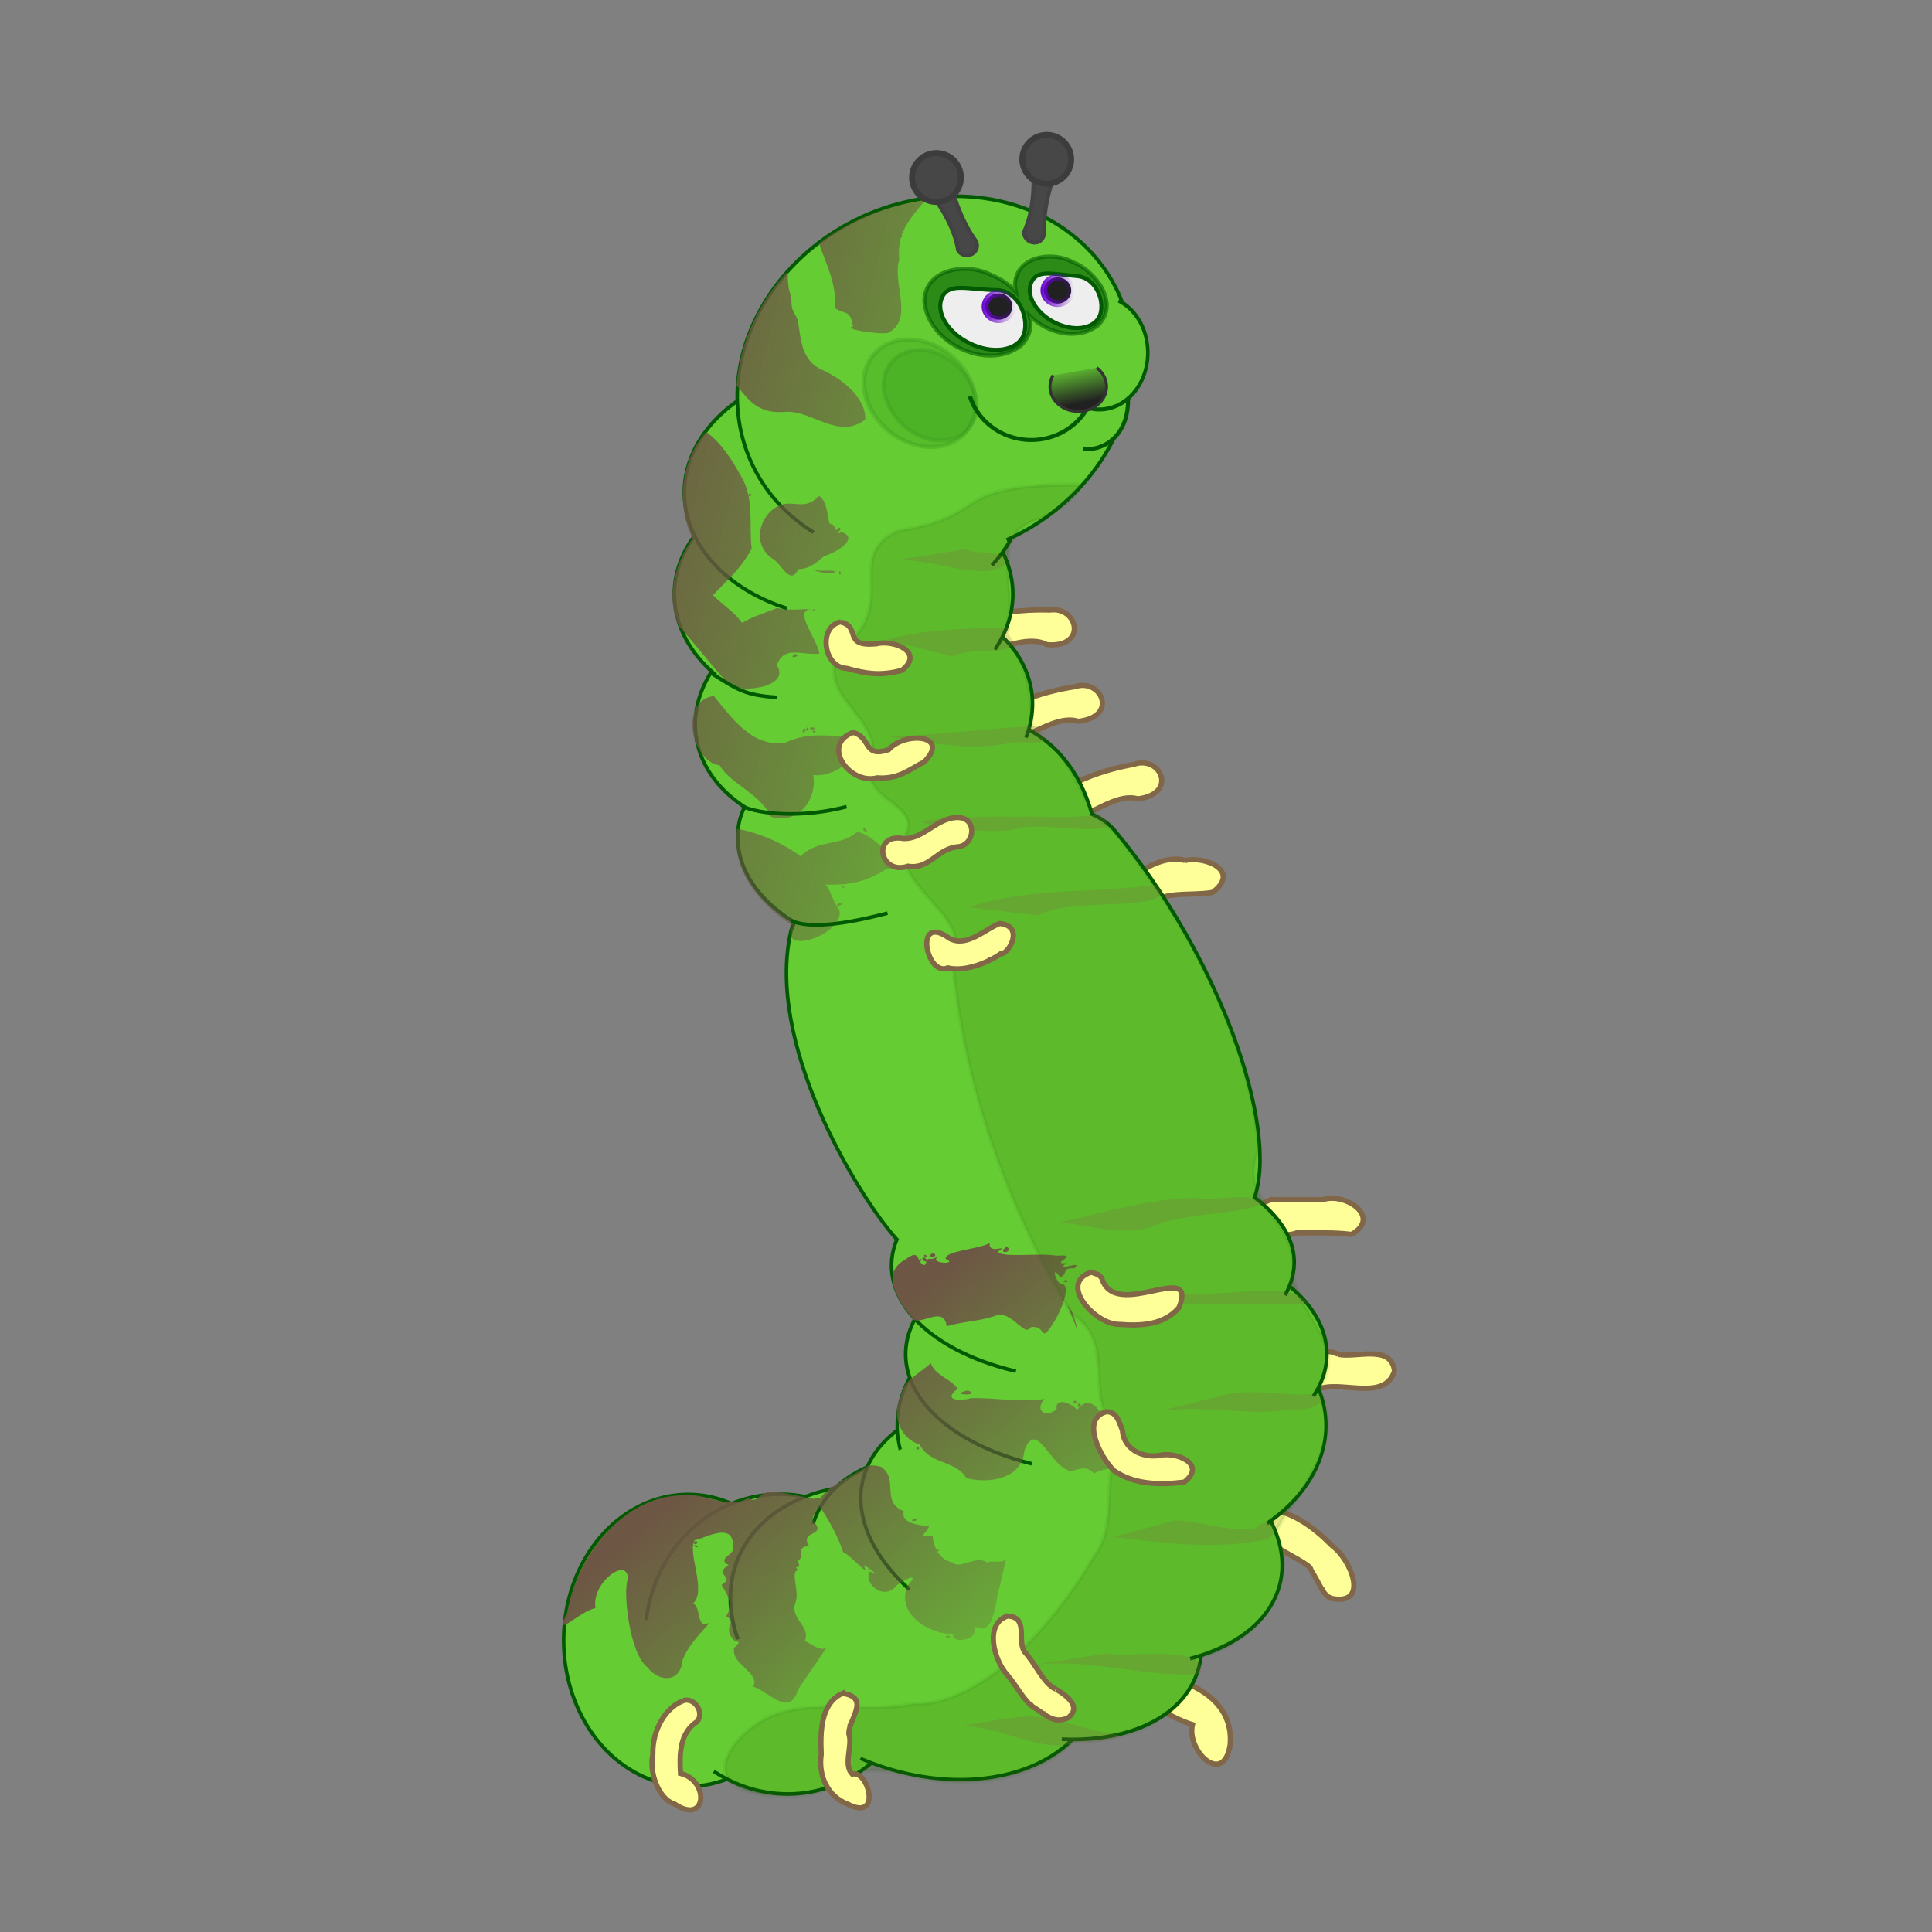 <?xml version="1.0" encoding="UTF-8" standalone="no"?>
<!-- Created with Inkscape (http://www.inkscape.org/) -->

<svg
   xmlns:dc="http://purl.org/dc/elements/1.1/"
   xmlns:cc="http://creativecommons.org/ns#"
   xmlns:rdf="http://www.w3.org/1999/02/22-rdf-syntax-ns#"
   xmlns:svg="http://www.w3.org/2000/svg"
   xmlns="http://www.w3.org/2000/svg"
   xmlns:sodipodi="http://sodipodi.sourceforge.net/DTD/sodipodi-0.dtd"
   xmlns:inkscape="http://www.inkscape.org/namespaces/inkscape"
   id="svg2"
   sodipodi:docname="icon.svg"
   viewBox="0 0 100 100"
   version="1.1"
   inkscape:version="0.92.2 (5c3e80d, 2017-08-06)"
   width="100"
   height="100">
  <rect x="0" y="0" width="100" height="100" fill="#808080" stroke="none"/>
  <sodipodi:namedview
     id="namedview92"
     bordercolor="#666666"
     inkscape:pageshadow="2"
     guidetolerance="10"
     pagecolor="#ffffff"
     gridtolerance="10"
     inkscape:window-maximized="1"
     inkscape:zoom="5.2149347"
     objecttolerance="10"
     borderopacity="1"
     inkscape:current-layer="svg2"
     inkscape:cx="108.34422"
     inkscape:cy="55.162915"
     inkscape:window-y="68"
     inkscape:window-x="134"
     inkscape:window-width="3706"
     showgrid="false"
     inkscape:pageopacity="0"
     inkscape:window-height="2050" />
  <defs
     id="defs4">
    <linearGradient
       id="linearGradient3069"
       y2="129.23"
       gradientUnits="userSpaceOnUse"
       x2="89.429"
       gradientTransform="matrix(0.207,0,0,0.207,37.088,-11.747)"
       y1="129.23"
       x1="80.916"
       inkscape:collect="always">
      <stop
         id="stop3954-7"
         style="stop-color:#6600cc"
         offset="0" />
      <stop
         id="stop3956-7"
         style="stop-color:#6600cc;stop-opacity:0"
         offset="1" />
    </linearGradient>
    <linearGradient
       id="linearGradient3078"
       y2="129.23"
       gradientUnits="userSpaceOnUse"
       x2="89.429"
       gradientTransform="matrix(0.207,0,0,0.207,34.043,-10.915)"
       y1="129.23"
       x1="80.916"
       inkscape:collect="always">
      <stop
         id="stop3954"
         style="stop-color:#6600cc"
         offset="0" />
      <stop
         id="stop3956"
         style="stop-color:#6600cc;stop-opacity:0"
         offset="1" />
    </linearGradient>
    <linearGradient
       id="linearGradient3099"
       y2="465.09"
       gradientUnits="userSpaceOnUse"
       x2="77.015"
       gradientTransform="matrix(0.207,0,0,0.207,39.496,-7.308)"
       y1="384.81"
       x1="8.535"
       inkscape:collect="always">
      <stop
         id="stop5263"
         style="stop-color:#6d5744"
         offset="0" />
      <stop
         id="stop5265"
         style="stop-color:#6d5744;stop-opacity:0"
         offset="1" />
    </linearGradient>
    <linearGradient
       id="linearGradient3102"
       y2="197.66"
       gradientUnits="userSpaceOnUse"
       x2="100.23"
       gradientTransform="matrix(0.207,0,0,0.207,39.496,-7.308)"
       y1="163.64"
       x1="-41.915"
       inkscape:collect="always">
      <stop
         id="stop5276"
         style="stop-color:#6d5744"
         offset="0" />
      <stop
         id="stop5278"
         style="stop-color:#6d5744;stop-opacity:0"
         offset="1" />
    </linearGradient>
    <linearGradient
       id="linearGradient3922"
       y2="202.05"
       gradientUnits="userSpaceOnUse"
       x2="416.51"
       y1="220.22"
       x1="420.17"
       inkscape:collect="always"
       gradientTransform="matrix(0.108,0,0,0.108,10.712,-2.946)">
      <stop
         id="stop3918"
         style="stop-color:#212121"
         offset="0" />
      <stop
         id="stop3920"
         style="stop-color:#212121;stop-opacity:0"
         offset="1" />
    </linearGradient>
  </defs>
  <path
     id="path3881-5"
     d="m 55.629,35.545 c -1.5,0.232 -3.232,0.766 -4.317,1.67 0.535,2.557 2.834,-0.416 4.493,0.12 2.109,-0.215 1.214,-2.257 -0.176,-1.79 z"
     style="fill:#ffff99;stroke:#816647;stroke-width:0.269"
     inkscape:connector-curvature="0" />
  <path
     id="path3881-8"
     d="m 54.346,31.576 c -1.518,-0.047 -3.317,0.158 -4.551,0.848 0.056,2.611 2.862,0.112 4.395,0.944 2.112,0.177 1.608,-1.996 0.156,-1.792 z"
     style="fill:#ffff99;stroke:#816647;stroke-width:0.269"
     inkscape:connector-curvature="0" />
  <path
     id="path3881"
     d="m 58.68,39.565 c -1.494,0.269 -3.212,0.845 -4.275,1.776 0.598,2.543 2.823,-0.486 4.495,0.009 2.103,-0.267 1.158,-2.287 -0.22,-1.785 z"
     style="fill:#ffff99;stroke:#816647;stroke-width:0.269"
     inkscape:connector-curvature="0" />
  <path
     id="path3879"
     d="m 61.334,44.542 c -1.56,-0.552 -4.884,2.091 -2.077,2.432 0.896,-0.922 2.273,-0.575 3.506,-0.783 1.486,-1.121 -0.387,-1.897 -1.429,-1.649 z"
     style="fill:#ffff99;stroke:#816647;stroke-width:0.269"
     inkscape:connector-curvature="0" />
  <path
     id="path3877"
     d="m 65.803,62.093 c -2.088,0.667 0.003,2.196 1.311,1.723 0.947,0.012 1.914,-0.045 2.837,0.077 1.595,-0.894 -0.324,-2.19 -1.468,-1.799 h -2.679 z"
     style="fill:#ffff99;stroke:#816647;stroke-width:0.269"
     inkscape:connector-curvature="0" />
  <path
     id="path3875"
     d="m 69.267,70.098 c -1.784,-0.839 -3.305,2.036 -0.859,1.75 1.203,-0.331 3.282,0.654 3.773,-0.889 -0.179,-1.41 -2.024,-0.644 -2.914,-0.861 z"
     style="fill:#ffff99;stroke:#816647;stroke-width:0.269"
     inkscape:connector-curvature="0" />
  <path
     id="path3873"
     d="m 65.757,78.109 c -2.485,1.21 2.168,2.654 2.092,3.141 0.54,0.868 0.584,1.245 1.033,1.475 2.042,0.438 1.047,-2.012 0.087,-2.699 -0.891,-0.904 -1.919,-1.698 -3.212,-1.917 z"
     style="fill:#ffff99;stroke:#816647;stroke-width:0.269"
     inkscape:connector-curvature="0" />
  <path
     id="path3871"
     d="m 68.471,82.188 0.006,0.026 z"
     style="fill:#ffff99;stroke:#816647;stroke-width:0.269"
     inkscape:connector-curvature="0" />
  <path
     id="path4272"
     d="m 60.116,86.715 c -2.267,0.794 0.519,2.217 1.606,2.552 -0.319,1.357 1.608,3.223 1.949,1.049 0.193,-2.173 -1.722,-3.188 -3.555,-3.601 z"
     style="fill:#ffff99;stroke:#816647;stroke-width:0.269"
     inkscape:connector-curvature="0" />
  <g
     id="g5904"
     style="stroke:#015a01"
     transform="matrix(0.207,0,0,0.207,33.91,-10.715)">
    <path
       id="path4269"
       d="m 155.98,488.01 a 31.122,36.497 0 1 1 -1.22,-64.48"
       style="fill:#66cc33;stroke:#015a01;stroke-width:0.9"
       transform="translate(-132.55,5.798)"
       inkscape:connector-curvature="0" />
    <path
       id="path4267"
       d="m 135.8,445.27 a 33.986,36.899 0 1 1 9.737,39.546"
       style="fill:#66cc33;stroke:#015a01;stroke-width:0.884"
       transform="matrix(1.002,-0.181,0.181,1.002,-218.91,35.24)"
       inkscape:connector-curvature="0" />
    <path
       id="path4265"
       d="m 167.9,478.33 a 43.697,33.986 0 1 1 38.346,11.559"
       style="fill:#66cc33;stroke:#015a01;stroke-width:0.849"
       transform="matrix(0.97,0.519,-0.567,0.855,129.04,-34.443)"
       inkscape:connector-curvature="0" />
    <path
       id="path4227-5-0"
       d="m 205.36,406.05 a 50.381,30.214 0 1 1 75.368,24.902"
       style="fill:#66cc33;stroke:#015a01;stroke-width:0.865"
       transform="matrix(0.947,0.387,-0.37,0.991,-4.717,-49.065)"
       inkscape:connector-curvature="0" />
    <path
       id="path4227-5"
       d="m 221.38,425.53 a 50.381,28.411 0 1 1 67.773,0.438"
       style="fill:#66cc33;stroke:#015a01;stroke-width:0.82"
       transform="matrix(1.037,0.248,-0.237,1.104,-65.132,-75.481)"
       inkscape:connector-curvature="0" />
    <path
       id="path4227"
       d="m 206.04,409.53 a 50.381,28.411 0 1 1 86.24,14.733"
       style="fill:#66cc33;stroke:#015a01;stroke-width:0.78"
       transform="matrix(1.064,0,0,1.252,-157.93,-98.496)"
       inkscape:connector-curvature="0" />
    <path
       id="path4225-2"
       d="m 225.39,392 a 46.972,26.895 0 1 1 62.784,-15.176"
       style="fill:#66cc33;stroke:#015a01;stroke-width:0.806"
       transform="matrix(1.121,0,0,1.112,-158.46,-18.128)"
       inkscape:connector-curvature="0" />
    <path
       id="path3418-9"
       d="m 157.51,375.64 c 4.938,-9.01 1.653,-17.354 -7.625,-24.469 6.077,-17.646 -8.654,-60.144 -35.031,-91.812 -1.381,-1.658 -3.293,-2.985 -5.625,-4 -6.188,-22.424 -26.148,-28.54 -43.875,-23.594 -23.792,6.639 -44.719,13.087 -44.719,29.25 0,8.436 5.459,16.034 14.188,21.375 -0.31,0.681 -0.594,1.362 -0.844,2.062 -6.48,27.801 16.103,65.353 26.031,76.75 0.145,0.166 0.293,0.308 0.438,0.469 -5.574,13.415 6.611,27.527 29.75,32.969"
       style="fill:#66cc33;stroke:#015a01;stroke-width:0.9"
       inkscape:connector-curvature="0" />
    <path
       id="path3418-54"
       d="m 165.1,192.18 a 35.714,25.423 0 1 1 60.364,-7.458"
       style="fill:#66cc33;stroke:#015a01;stroke-width:0.76"
       transform="matrix(1.176,-0.147,0.147,1.176,-199.58,52.104)"
       inkscape:connector-curvature="0" />
    <path
       id="path3418-5"
       d="m 165.18,192.64 a 35.714,26.026 0 1 1 58.892,-5.404"
       style="fill:#66cc33;stroke:#015a01;stroke-width:0.76"
       transform="matrix(1.185,0,0,1.185,-180.57,-7.724)"
       inkscape:connector-curvature="0" />
    <path
       id="path3418"
       d="m 178.08,200.01 a 35.714,26.582 0 1 1 43.239,-9.101"
       style="fill:#66cc33;stroke:#015a01;stroke-width:0.76"
       transform="matrix(1.185,0,0,1.185,-178.07,-33.132)"
       inkscape:connector-curvature="0" />
    <path
       id="path3416"
       d="m 194.64,164.22 a 50.528,44.244 0 1 1 42.772,22.373"
       style="fill:#66cc33;stroke:#015a01;stroke-width:0.9"
       transform="matrix(0.904,-0.428,0.428,0.904,-206.62,119.72)"
       inkscape:connector-curvature="0" />
  </g>
  <path
     id="path5079"
     d="m 47.897,10.357 c -1.987,0.26 -3.903,1.038 -5.511,2.234 0.395,1.125 0.921,2.094 0.836,3.366 0.665,0.369 0.751,0.082 0.938,0.934 -0.59,0.145 1.309,0.43 1.794,0.344 1.384,-0.688 0.212,-2.586 0.59,-3.79 -0.125,-1.362 0.45,-2.005 1.354,-3.089 z m -1.256,1.839 c -0.116,0.197 0.222,0.005 0,0 z m -5.868,1.859 c -1.519,1.582 -2.479,3.698 -2.649,5.887 0.598,0.722 1.084,1.514 2.558,1.373 1.382,-0.066 2.707,1.464 4.1,0.406 0.06,-1.15 -1.273,-2.177 -2.303,-2.607 -1.164,-0.59 -1.006,-1.92 -1.22,-2.638 -0.483,-0.822 -0.13,-0.489 -0.434,-1.553 -0.045,-0.287 -0.057,-0.578 -0.052,-0.868 z m -4.223,8.296 c -1.302,1.472 -1.575,3.757 -0.699,5.511 -0.91,1.278 -1.43,3.119 -0.688,4.582 0.936,1.01 1.674,2.023 2.577,2.999 0.555,0.456 3.227,0.143 2.467,-1.012 0.39,-1.049 1.247,-0.503 2.204,-0.597 -0.095,-0.748 -1.415,-2.306 -0.402,-2.293 -0.572,-0.05 -1.125,0.098 -1.792,-0.071 -0.249,0.127 -1.266,0.427 -1.809,0.771 -0.303,-0.471 -1.026,-0.972 -1.509,-1.431 0.682,-0.748 1.354,-1.228 2.008,-2.409 -0.153,-1.188 0.152,-2.579 -0.534,-3.72 -0.473,-0.86 -1.028,-1.752 -1.824,-2.329 z m 2.267,3.186 c -0.278,0.223 0.285,0.132 0,0 z m 3.562,0.136 c -0.858,0.926 -1.465,-0.069 -2.435,0.738 -0.796,0.707 -0.857,1.958 0.083,2.531 0.437,0.264 0.877,1.401 1.29,0.52 0.378,-0.022 0.657,-0.079 1.334,-0.673 0.875,-0.285 1.815,-0.992 0.855,-1.263 -0.186,0.276 -0.18,-0.215 -0.46,-0.421 -0.243,0.254 -0.114,-1.211 -0.667,-1.431 z m 1.043,1.632 c -0.496,0.468 0.339,0.131 0,0 z m -1.289,2.202 c 0.672,0.326 1.856,-0.003 0.476,0.031 -0.16,0.022 -0.317,-0.019 -0.476,-0.031 z m 1.315,0.052 c -0.064,0.354 0.204,0.068 0,0 z m -6.036,1.606 c -0.092,0.097 0.166,0.02 0,0 z m 4.708,0.376 c -0.277,0.16 0.211,-1.08e-4 0,0 z m 0.045,0.013 c -0.06,0.069 0.138,0.032 0,0 z m -1.47,2.254 c -0.14,0.023 0.087,0.123 0,0 z m 0.421,0.045 c -0.367,0.367 0.509,0.032 0,0 z m -4.171,2.17 c -1.81,0.246 -1.18,3.393 0.302,3.593 0.607,1 2.128,1.475 2.645,2.656 1.37,0.443 2.43,-0.851 2.202,-2.157 0.941,0.138 2.446,-0.735 2.196,-1.975 -1.285,-0.024 -2.451,-0.28 -3.622,0.297 -1.712,0.29 -2.796,-1.282 -3.722,-2.415 z m 4.851,1.613 c -0.247,0.329 0.21,0.159 0,0 z m -0.084,0.162 c -0.112,-0.346 -0.311,0.387 0,0 z m 0.285,-0.162 c -0.339,0.207 0.599,0.099 0,0 z m 0.091,0.181 c -0.163,0.164 0.395,0.074 0,0 z m 2.409,0.46 c -0.224,0.234 0.302,0.425 0,0 z m 0.207,4.572 c -0.114,0.272 0.433,0.246 0,0 z m -6.554,0.052 c -0.337,2.084 1.19,3.977 2.875,5.006 -0.783,1.613 2.679,0.495 2.427,-0.801 -0.379,-0.475 -0.387,-0.908 -0.717,-1.317 1.114,0.024 2.012,-0.078 3.16,-0.816 1.136,-0.052 -1.016,-2.05 -1.57,-1.883 -0.807,0.722 -2.037,0.342 -2.879,1.235 -0.957,-0.707 -2.131,-1.209 -3.296,-1.425 z m 5.453,2.934 c -0.217,0.091 0.339,0.193 0,0 z m -0.084,0.887 c -0.634,0.275 0.333,0.129 0,0 z"
     style="fill:url(#linearGradient3102);stroke-width:0.108"
     inkscape:connector-curvature="0" />
  <path
     id="path5255"
     d="m 51.226,64.347 c -0.633,0.328 -2.344,0.399 -2.275,0.812 0.723,0.327 -1.048,0.249 -0.328,-0.164 -0.652,0.391 -0.473,-0.119 -0.751,0.486 -0.468,-0.063 -0.193,-0.925 -0.995,-0.296 -1.318,0.676 -0.399,2.171 0.286,2.974 0.287,0.661 1.698,-0.711 1.836,0.489 0.864,-0.267 1.702,-0.234 2.681,-0.596 0.808,-0.062 1.357,1.175 1.677,0.641 0.778,-0.115 0.491,0.764 1.004,0.027 0.563,-0.763 1.174,-2.328 0.523,-2.269 -0.292,-0.222 -0.463,-1.016 8.2e-4,-0.323 0.464,-0.293 0.016,-0.485 0.738,-0.484 0.496,-0.484 -1.153,0.273 -0.414,-0.267 -0.963,0.086 0.82,-0.492 -0.507,-0.382 -0.89,-0.161 -2.837,0.129 -3.057,-0.207 0.712,-0.468 -0.505,0.21 -0.419,-0.441 z m -3.251,0.738 c -0.041,-0.28 -0.3,-0.064 0,0 z m 4.138,-0.576 c -0.598,0.443 0.394,0.362 0,0 z m -3.789,0.35 c -0.6,0.217 0.373,0.287 0,7e-6 z m -0.486,0.22 c -0.387,0.15 0.576,0.436 0,0 z m -0.181,0.058 c -0.092,0.125 0.103,0.216 0,0 z m 7.519,1.107 c -0.363,0.116 0.276,0.19 0,0 z m 0.084,1.341 c 0.177,0.447 0.354,0.894 0.531,1.341 C 55.662,68.465 55.613,67.944 55.261,67.585 Z M 48.176,70.557 c -0.568,0.543 -1.442,0.87 -1.552,1.749 -0.543,1 0.079,2.248 0.979,2.447 0.453,1.034 1.889,0.826 2.425,1.76 1.175,0.286 2.873,0.051 2.994,-1.429 0.648,-1.757 1.407,1.047 2.465,1.053 0.531,-0.164 0.79,-0.222 1.144,0.138 0.348,-0.283 0.945,-0.131 1.356,-0.64 0.26,-0.148 0.601,-1.091 -0.161,-1.403 -0.652,-0.515 -1.206,-2.401 -2.077,-1.249 -0.235,-0.333 -1.158,-0.71 -1.056,-0.043 -0.64,0.521 -1.146,0.002 -0.625,-0.53 -1.29,0.189 -2.484,-0.063 -3.77,-0.043 -0.59,0.162 -1.546,0.138 -0.731,-0.482 -0.372,-0.537 -1.172,-0.687 -1.392,-1.328 z m 1.917,1.412 c -1.143,0.249 0.793,0.305 0,0 z m 5.511,0.518 c -0.2,0.242 0.447,0.182 0,0 z m 0.233,0.142 c -0.239,0.432 0.325,0.061 0,0 z m -8.303,2.247 c -0.317,0.135 0.168,0.257 0,0 z m 11.009,0.246 c 0.075,0.322 0.527,0.186 0,0 z m -13.568,0.719 c -0.874,0.594 -2.231,1.06 -2.681,1.949 0.578,0.812 1.062,1.693 1.352,2.552 0.4,0.16 1.322,1.286 1.102,0.771 -0.275,-0.366 1.118,0.69 0.275,0.219 -0.375,0.598 0.744,1.59 1.392,0.722 0.363,-0.275 1.253,-0.742 0.567,0.005 -0.663,1.538 1.267,2.576 2.357,2.513 -0.171,0.543 1.417,0.36 1.094,-0.408 1.054,0.669 1.081,-1.355 1.309,-2.039 0.112,-0.478 0.224,-0.955 0.336,-1.433 -0.204,0.273 -0.985,0.036 -0.97,0.198 -0.531,-0.443 -1.453,0.371 -1.795,-0.016 -0.747,-0.166 -0.976,-0.81 -1.049,-1.399 -0.872,0.061 -0.398,0.067 -0.17,-0.486 -0.632,-0.034 -1.491,-0.19 -1.308,-0.765 -1.228,-0.502 -0.238,-1.624 -1.165,-2.294 -0.208,-0.07 -0.429,-0.083 -0.647,-0.088 z m -4.844,1.386 c -0.925,-0.107 -0.81,0.643 -1.425,0.317 -1.093,0.619 -2.169,-0.296 -3.332,-0.149 -3.139,0.027 -5.502,3.134 -6.019,6.078 -0.789,1.482 0.575,-0.051 1.469,-0.237 -0.234,-1.314 1.678,-2.714 1.68,-1.506 -0.277,0.534 0.061,3.868 1.01,4.57 0.609,0.798 1.709,0.801 1.813,-0.363 0.319,-0.856 1.084,-1.542 1.404,-1.955 -0.722,0.382 -0.408,-0.744 -0.849,-0.993 0.726,-0.672 -0.376,-2.745 0.104,-3.294 0.203,0.088 2.07,-1.104 1.947,0.406 0.125,0.383 -0.875,0.554 -0.218,0.909 -0.825,0.503 0.372,0.581 -0.369,1.023 0.35,0.582 0.647,1.059 0.233,1.619 0.576,0.31 -0.091,0.534 0.266,1.062 0.191,0.423 0.673,0.084 0.149,0.583 -0.147,0.904 1.338,1.221 0.999,2.003 0.917,0.338 1.859,1.608 2.332,0.127 0.473,-0.716 0.968,-1.418 1.448,-2.129 -0.368,0.18 -0.752,-0.217 -1.12,-0.356 0.343,-0.802 -0.815,-1.149 -0.473,-2.014 0.218,-0.601 -0.317,-1.614 0.151,-1.664 -0.392,-0.311 0.253,0.07 -0.047,-0.467 0.412,-0.196 -0.14,-0.768 0.602,-0.764 -0.514,-0.809 0.785,-0.505 0.33,-1.158 -0.682,-0.346 1.194,-1.554 -0.11,-1.296 -0.387,-0.05 -1.585,-0.354 -1.975,-0.349 z m 7.37,1.354 c -0.603,0.088 -0.114,0.288 0,0 z m -11.482,1.159 c -0.337,0.27 0.273,0.215 0,0 z m -0.019,0.233 c -0.292,0.025 0.388,0.241 0,0 z m 12.532,0.214 c -0.066,0.222 0.165,0.053 0,0 z m -3.568,0.997 c -0.119,0.113 0.097,0.076 0,0 z m -8.16,3.212 c 0.022,0.18 -0.017,0.058 0,0 z m 0.142,0.006 c 0.052,0.115 -0.02,0.016 0,0 z m 12.149,0.233 c -0.408,0.143 0.33,0.292 0,0 z"
     style="fill:url(#linearGradient3099);stroke-width:0.108"
     inkscape:connector-curvature="0" />
  <g
     id="g5899"
     style="stroke:#015a01"
     transform="matrix(0.207,0,0,0.207,33.91,-10.715)">
    <path
       id="path3355"
       d="m 117.95,147.91 c 2.062,13.147 -6.643,16.932 -10.971,15.996"
       style="fill:#66cc33;stroke:#015a01;stroke-width:1px"
       inkscape:connector-curvature="0" />
    <path
       id="path4593"
       d="m 247.45,144.66 a 14.908,15.413 0 0 1 -28.87,1.409"
       style="fill:#66cc33;stroke:#015a01"
       transform="matrix(1.075,0,0,1,-156.26,4.79)"
       inkscape:connector-curvature="0" />
    <path
       id="path4595"
       d="m 254.4,122.14 a 13.756,14.188 0 0 1 -9.596,26.558"
       style="fill:#66cc33;stroke:#015a01"
       transform="matrix(0.879,0,0,1,-107.75,4.79)"
       inkscape:connector-curvature="0" />
  </g>
  <path
     id="path4619"
     d="m 56.76,19.035 a 1.463,1.284 0 1 1 -2.252,0.393"
     style="fill:url(#linearGradient3922);stroke:#333333;stroke-width:0.154"
     inkscape:connector-curvature="0" />
  <path
     id="path4564"
     d="m 40.936,47.65 c 0.93,0.424 2.705,0.215 5.001,-0.385"
     style="fill:none;stroke:#015a01;stroke-width:0.187"
     inkscape:connector-curvature="0" />
  <path
     id="path4564-1"
     d="m 38.412,41.731 c 0.93,0.424 3.113,0.623 5.409,0.023"
     style="fill:none;stroke:#015a01;stroke-width:0.187"
     inkscape:connector-curvature="0" />
  <path
     id="path4564-7"
     d="m 36.782,34.824 c 1.338,0.832 1.713,1.164 3.459,1.273"
     style="fill:none;stroke:#015a01;stroke-width:0.187"
     inkscape:connector-curvature="0" />
  <g
     id="g3342"
     style="opacity:0.45;stroke:#015a01"
     transform="matrix(0.207,0,0,0.207,47.011,-7.36)">
    <path
       id="path3320"
       d="m 238.76,154.03 a 10.902,13.628 0 1 1 -21.804,0 10.902,13.628 0 1 1 21.804,0 z"
       style="opacity:0.33;fill:#006600;stroke:#015a01"
       transform="matrix(0.995,-0.567,0.645,0.875,-323.18,128.31)"
       inkscape:connector-curvature="0" />
    <path
       id="path3320-7"
       d="m -2.467,124.52 c -10.397,7.867 3.174,25.794 15.402,20.06 11.488,-7.465 -3.201,-26.94 -15.402,-20.06 z"
       style="opacity:0.33;fill:#006600;stroke:#015a01"
       inkscape:connector-curvature="0" />
  </g>
  <path
     id="path4211-6"
     d="m 54.159,13.283 c -0.829,0.054 -1.594,0.505 -1.626,1.464 0.007,0.121 0.025,0.24 0.052,0.356 -0.358,-0.38 -0.801,-0.68 -1.224,-0.842 -1.212,-0.68 -3.458,-0.42 -3.517,1.302 0.137,2.176 3.23,3.675 4.987,2.338 0.49,-0.472 0.591,-1.024 0.46,-1.561 0.932,0.936 2.511,1.307 3.549,0.492 1.136,-1.129 -0.135,-2.797 -1.269,-3.245 -0.392,-0.227 -0.915,-0.337 -1.412,-0.304 z"
     style="opacity:0.57;fill:#015a01;stroke:#015a01;stroke-width:0.207"
     inkscape:connector-curvature="0" />
  <path
     id="rect3395"
     d="m 48.738,9.588 c 0.209,-0.096 0.458,0.004 0.558,0.223 0,0 0.343,1.477 1.234,2.694 0.231,0.696 -0.694,0.939 -0.944,0.433 0,0 -0.104,-1.144 -1.234,-2.694 -1.13,-1.55 0.07,-0.511 0.386,-0.656 z"
     style="fill:#474747;stroke:#424242;stroke-width:0.207"
     inkscape:connector-curvature="0" />
  <path
     id="path3415"
     d="m 49.736,9.188 a 1.264,1.264 0 1 1 -2.528,0 1.264,1.264 0 1 1 2.528,0 z"
     style="fill:#474747;stroke:#3c3c3c;stroke-width:0.306"
     inkscape:connector-curvature="0" />
  <path
     id="path4211"
     d="m 52.945,17.417 c -0.375,0.761 -1.612,0.919 -2.763,0.352 -1.151,-0.567 -1.781,-1.643 -1.406,-2.405 0.375,-0.761 1.392,-0.36 2.763,-0.352 1.283,0.007 1.781,1.643 1.406,2.405 z"
     style="fill:#eeeeee;stroke:#015a01;stroke-width:0.207"
     inkscape:connector-curvature="0" />
  <path
     id="path4211-0"
     d="m 56.905,16.38 c -0.316,0.662 -1.359,0.799 -2.329,0.306 -0.97,-0.493 -1.501,-1.43 -1.185,-2.092 0.316,-0.662 1.119,-0.4 2.329,-0.306 1.085,0.084 1.501,1.43 1.185,2.092 z"
     style="fill:#eeeeee;stroke:#015a01;stroke-width:0.207"
     inkscape:connector-curvature="0" />
  <path
     id="path4292"
     d="m 52.4,15.867 a 0.706,0.678 0 1 1 -1.412,0 0.706,0.678 0 1 1 1.412,0 z"
     style="fill:#212121;stroke:url(#linearGradient3078);stroke-width:0.352"
     inkscape:connector-curvature="0" />
  <path
     id="path4239"
     d="m 55.99,25.074 c -7.166,-0.015 -4.473,1.621 -9.521,2.402 -2.908,1.331 0.243,3.881 -3.043,6.198 -1.313,2.613 2.739,3.553 1.522,6.14 0.118,1.909 3.039,1.836 1.71,3.782 0.008,2.941 3.729,3.54 2.693,6.586 0.627,6.302 2.861,12.435 6.127,17.842 2.608,1.621 0.151,4.831 2.864,6.276 -1.661,1.726 -0.249,4.467 -1.768,6.323 -1.708,3.007 -5.606,7.707 -9.271,7.563 -3.501,0.664 -6.752,-0.873 -9.213,2.017 -2.27,2.925 2.893,3.133 4.734,2.395 1.903,-1.716 3.793,-0.633 6.048,-0.373 2.37,0.168 4.959,-0.361 6.686,-2.097 2.758,0.089 6.256,-1.269 6.586,-4.384 2.743,-0.659 5.221,-3.55 3.904,-6.425 0.791,-1.849 3.811,-4.555 2.157,-7.37 1.785,-2.385 -1.459,-4.333 -1.255,-6.237 0.164,-2.589 -2.961,-3.527 -1.769,-6.23 -0.633,-6.117 -3.733,-11.742 -7.526,-16.476 -1.909,-1.166 -1.915,-4.058 -4.186,-5.061 -0.17,-1.426 -0.009,-3.795 -1.63,-4.964 1.384,-2.266 -1.237,-5.339 2.217,-6.184 1.004,-0.735 1.267,-0.663 1.934,-1.723 z"
     style="opacity:0.16;fill:#2f5a01;stroke:#015a01;stroke-width:0.207;stroke-opacity:0.456"
     inkscape:connector-curvature="0" />
  <path
     id="path3079"
     d="m 49.969,28.43 -3.568,0.563 c 1.852,-0.114 4.461,1.153 5.617,0.231 0.303,-0.824 -1.553,-0.49 -2.049,-0.794 z m 2.021,4.035 c -0.24,0.024 -0.556,0.103 -0.641,0.019 -1.713,0.05 -4.175,0.182 -5.414,0.641 l 3.381,0.861 c 1.054,-0.621 3.888,0.178 2.85,-1.217 0.225,-0.294 0.065,-0.328 -0.175,-0.304 z m 1.645,5.103 c -2.535,0.153 -5.058,0.456 -7.597,0.557 1.991,0.295 3.972,0.732 5.991,0.382 0.953,-0.31 2.879,0.418 1.606,-0.939 z m 3.277,4.592 c -1.897,0.231 -2.373,0.079 -4.372,0.117 -1.311,-0.038 -4.815,0.037 -4.767,0.317 1.693,0.223 3.379,0.657 5.084,0.266 0.945,-0.345 5.899,0.692 4.054,-0.699 z m 2.96,3.627 c -3.233,0.482 -6.598,0.113 -9.74,1.172 l 3.594,0.421 c 1.772,-0.955 5.881,-0.185 6.431,-1.179 z"
     style="opacity:0.22;fill:#816647;stroke-width:0.108"
     inkscape:connector-curvature="0" />
  <path
     id="path3069"
     d="m 64.256,61.97 c -0.769,-0.012 -1.697,0.156 -2.305,0.039 -2.44,0.008 -4.78,0.756 -7.143,1.269 1.634,0.099 3.296,0.784 4.896,0.175 1.719,-0.709 4.513,-0.571 5.66,-1.166 -0.246,-0.238 -0.646,-0.31 -1.107,-0.317 z m 1.457,4.844 c -1.527,-0.032 -3.501,0.309 -4.695,0.097 l -3.555,0.563 c 3.417,-0.005 6.835,0.003 10.252,0 -0.327,-0.487 -1.085,-0.641 -2.001,-0.661 z m -0.745,5.246 c -0.484,-0.007 -0.968,0.02 -1.457,0.11 l -3.504,0.881 c 2.321,-0.382 4.634,0.307 6.955,-0.13 1.289,0.239 2.226,-0.946 0.421,-0.732 -0.808,-0.019 -1.608,-0.117 -2.416,-0.13 z m -4.138,6.632 -3.186,0.861 c 2.569,0.306 5.145,0.669 7.72,0.162 1.05,-0.17 0.492,-1.5 -0.395,-0.602 -1.352,0.201 -2.769,-0.367 -4.138,-0.421 z m -3.562,6.891 -3.568,0.563 c 2.846,-0.271 5.601,0.678 8.439,0.505 0.583,-1.595 -3.915,-0.816 -4.87,-1.069 z m -4.177,3.264 c -1.179,0.086 -2.346,0.338 -3.517,0.518 2.118,-0.155 4.307,1.482 6.185,0.816 0.923,0.068 3.591,-0.295 1.276,-0.531 -1.309,-0.283 -2.585,-0.83 -3.944,-0.803 z"
     style="opacity:0.22;fill:#816647;stroke-width:0.108"
     inkscape:connector-curvature="0" />
  <path
     id="path4248"
     d="m 43.512,32.193 c -1.173,0.212 -0.905,2.376 0.33,2.403 0.912,0.251 1.684,0.414 2.838,0.1 1.203,-0.942 -0.446,-1.613 -1.342,-1.37 -1.741,0.151 -0.742,-0.866 -1.827,-1.133 z m 0.641,5.718 c -1.677,0.629 -0.188,2.732 1.25,2.351 1.167,0.094 1.771,-0.52 2.416,-0.81 1.44,-1.423 -0.991,-1.606 -1.826,-0.648 -1.348,0.441 -0.868,-0.635 -1.839,-0.894 z m 5.466,4.404 c -1.107,-0.034 -1.801,1.133 -2.856,1.088 -1.66,-0.292 -1.24,1.926 0.233,1.431 1.124,0.187 1.502,-0.912 2.578,-1.004 0.87,-0.068 1.034,-1.458 0.045,-1.515 z m 2.124,5.485 c -0.78,0.303 -1.696,1.25 -2.59,0.777 -1.884,-1.376 -1.212,2.005 -0.097,1.522 0.973,0.232 2.239,-0.365 2.739,-0.732 0.393,0.055 1.274,-1.433 -0.052,-1.567 z m -0.499,1.872 c -0.189,0.115 0.183,-0.066 0,0 z m 5.239,16.177 c -1.749,0.562 0.204,2.727 1.451,2.701 1.112,0.089 2.336,0.037 3.096,-0.881 0.996,-2.516 -3.337,0.767 -4.007,-1.522 l -0.156,-0.163 -0.383,-0.135 z m 0.79,7.221 c -1.377,0.353 -0.306,2.394 0.402,3.063 1.064,0.722 2.383,0.732 3.622,0.58 1.204,-0.939 -0.447,-1.615 -1.342,-1.37 C 59.093,75.454 58.149,74.987 58.096,74.035 57.931,73.638 57.829,73.078 57.274,73.07 Z m 1.386,3.536 -0.065,-0.032 z m -6.502,7.04 c -1.237,0.394 -0.705,2.307 -0.013,3.057 0.483,0.562 0.848,1.317 1.315,1.638 0.616,0.361 1.042,0.911 1.807,0.583 1.03,-0.747 -0.883,-1.616 -0.629,-1.497 -0.634,-0.29 -1.065,-1.363 -1.619,-1.943 -0.38,-0.607 0.231,-1.78 -0.861,-1.839 z m 1.289,4.682 c -0.221,-0.244 -0.055,-0.015 0,0 z m -9.837,-0.68 c -1.149,0.505 -1.152,2.053 -1.101,3.147 -0.16,1.089 0.306,2.188 1.379,2.591 1.777,0.92 1.057,-1.797 0.227,-1.554 -0.485,-0.493 0.03,-1.459 -0.175,-2.085 -0.051,-0.706 1.164,-1.886 -0.33,-2.098 z m -8.147,0.35 c -0.967,0.293 -1.709,1.511 -1.671,2.804 -0.216,1.033 0.368,2.373 1.12,2.571 1.684,1.137 1.826,-1.215 0.311,-1.58 -0.052,-0.992 -0.061,-2.098 0.877,-2.698 0.333,-0.454 -0.086,-1.149 -0.637,-1.097 z m 18.548,0.686 c 0.047,0.002 0.004,0.016 0,0 z m -9.999,0.602 c 0.031,-0.006 -0.051,0.05 0,0 z"
     style="fill:#ffff99;stroke:#816647;stroke-width:0.269"
     inkscape:connector-curvature="0" />
  <path
     id="rect3395-8"
     d="m 54.175,8.725 c 0.227,0.037 0.378,0.258 0.339,0.496 0,0 -0.538,1.418 -0.476,2.925 -0.196,0.707 -1.1,0.393 -1.025,-0.167 0,0 0.55,-1.008 0.476,-2.925 -0.075,-1.917 0.343,-0.386 0.686,-0.33 z"
     style="fill:#474747;stroke:#424242;stroke-width:0.207"
     inkscape:connector-curvature="0" />
  <path
     id="path3415-7"
     d="m 55.228,8.949 a 1.264,1.264 0 1 1 -2.1,-1.409 1.264,1.264 0 1 1 2.1,1.409 z"
     style="fill:#474747;stroke:#3c3c3c;stroke-width:0.306"
     inkscape:connector-curvature="0" />
  <path
     id="path4292-3"
     d="m 55.446,15.035 a 0.706,0.678 0 1 1 -1.412,0 0.706,0.678 0 1 1 1.412,0 z"
     style="fill:#212121;stroke:url(#linearGradient3069);stroke-width:0.352"
     inkscape:connector-curvature="0" />
</svg>
